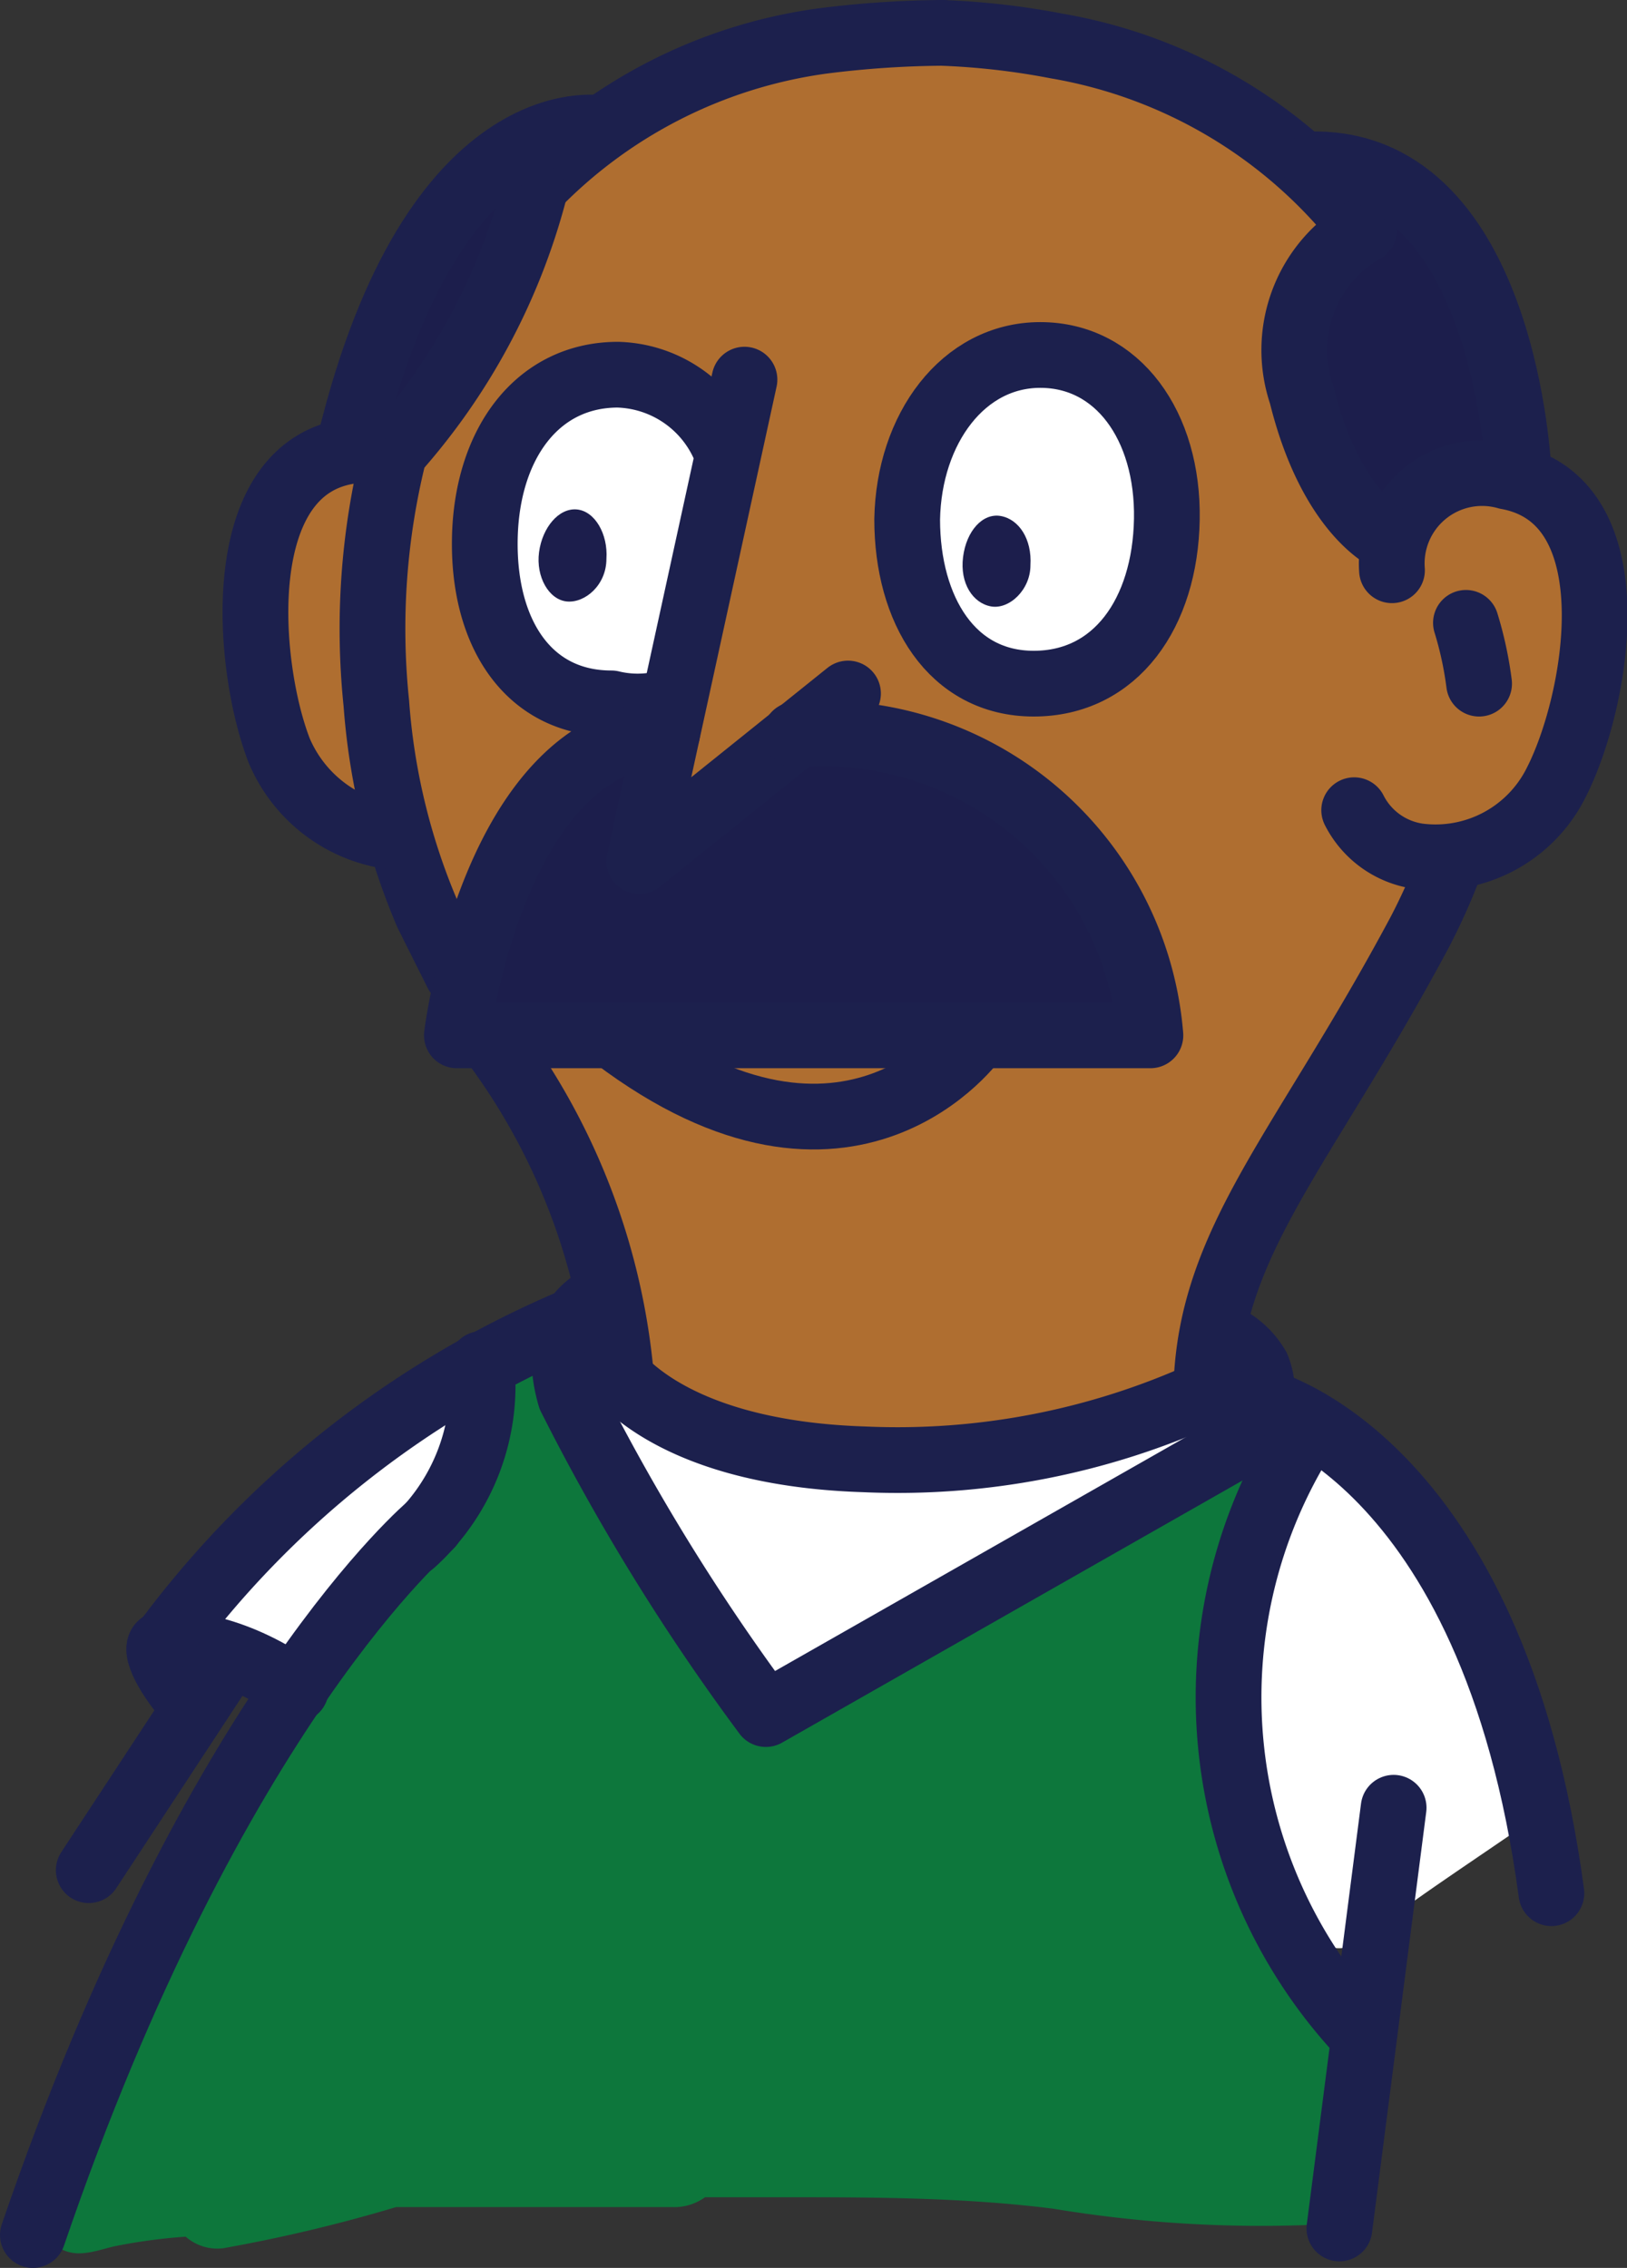<svg xmlns="http://www.w3.org/2000/svg" viewBox="0 0 9.9 13.8"><rect x="0" y="0" width="9.9" height="13.8" fill="#333333" stroke="none"/><defs><style>.cls-1{fill:#af6e30;}.cls-2{fill:#1c1e4c;}.cls-3{fill:#fff;}.cls-4{fill:#0d773c;}.cls-5{fill:#ee4823;}.cls-6{fill:none;stroke:#1c204d;stroke-linecap:round;stroke-linejoin:round;stroke-width:0.4px;}</style></defs><g id="Layer_2" data-name="Layer 2"><g id="Layer_1-2" data-name="Layer 1"><path class="cls-1" d="M7.23,8.41a.47.47,0,0,0,.06-.15A.72.72,0,0,0,7.45,8c0-.14,0-.28.09-.42a.43.43,0,0,0,0-.16c.15-.22.33-.42.44-.57a10.44,10.44,0,0,0,.76-1.49.44.44,0,0,0,0-.15.9.9,0,0,0,.71-.41,1.71,1.71,0,0,0,0-1.71c-.37-.44-.82-.14-1,.26A1.41,1.41,0,0,1,8,2.62a1,1,0,0,1,0-.86.28.28,0,0,0,0-.15.3.3,0,0,0,.07-.4A2.52,2.52,0,0,0,7.45.72,1.87,1.87,0,0,0,6.64.35H6.55A1.5,1.5,0,0,0,5.71.22l-.07,0A2.29,2.29,0,0,0,3.8.79a.31.31,0,0,0-.22.09c-.07.06-.11.14-.18.19a.23.23,0,0,0-.07.1.22.22,0,0,0-.05.11,2.68,2.68,0,0,0-.39.84.38.38,0,0,0,0,.1c-.16.18-.34.35-.48.54a.19.19,0,0,0-.18,0,.9.9,0,0,0-.55.4,1.56,1.56,0,0,0,0,.83c.08.38.15,1,.61,1.07a.38.38,0,0,0,.19,0l0,0,.06.19a.45.45,0,0,0,.06.14.4.4,0,0,0,.06.16c.35.49.58,1.06.89,1.58A1.8,1.8,0,0,1,3.83,8c0,.21-.08.39.12.55a2.14,2.14,0,0,0,.7.23,2.67,2.67,0,0,0,.89.09,4.91,4.91,0,0,0,.86-.06c.12,0,.23-.09.36-.1a1.5,1.5,0,0,0,.22,0,.33.33,0,0,0,.24-.23Z"/><path class="cls-2" d="M9.19,2.68c0-.12-.06-.25-.1-.39A.25.25,0,0,0,9,2a2.69,2.69,0,0,0-.26-.54.22.22,0,0,0-.16-.19,1,1,0,0,0-.22-.18c-.14-.09-.25.1-.16.2a.39.39,0,0,0,.08.1h0a.58.58,0,0,0-.12.1A2.2,2.2,0,0,0,8,1.78a.16.16,0,0,0,0,.16.62.62,0,0,0-.06.42A2.9,2.9,0,0,0,8.22,3a.23.23,0,0,0,.4,0c.05-.08.07-.14.16-.16A.65.65,0,0,0,9,2.82C9.07,2.88,9.23,2.81,9.19,2.68Z"/><path class="cls-2" d="M3.29,1.14c.12-.08,0-.3-.1-.25l0,0h0a.83.83,0,0,0-.3.29.12.12,0,0,0-.09.08,4.89,4.89,0,0,1-.26.51,6.46,6.46,0,0,1-.33.76c-.08.15.14.27.24.13s.34-.49.5-.75S3,1.3,3.29,1.14Z"/><path class="cls-2" d="M6.86,6.06a2,2,0,0,0-.43-.78,1.9,1.9,0,0,0-.81-.64,1.17,1.17,0,0,0-.54-.19.28.28,0,0,0-.18.06.32.32,0,0,0-.16.09h0l-.07,0c-.17.16-.33.31-.51.45l-.07.09H4l-.12,0h0a.34.34,0,0,0,0-.24.18.18,0,0,0,0-.1l0,0c.21-.21-.12-.53-.33-.32A2.61,2.61,0,0,0,2.74,6a.22.22,0,0,0,.17.28,1.55,1.55,0,0,0,.48,0,4.41,4.41,0,0,0,1.09,0h0a16,16,0,0,0,2.08,0,.5.5,0,0,0,.19,0h0A.12.12,0,0,0,6.86,6.06Z"/><path class="cls-3" d="M4.22,3.53c0-.13,0-.27,0-.41a2.23,2.23,0,0,1,.13-.44.24.24,0,0,0-.33-.27.65.65,0,0,0-.88.17,1.38,1.38,0,0,0-.08,1.28c.16.28.65.57.95.28S4.2,3.73,4.22,3.53Z"/><path class="cls-3" d="M7,3.73a1.25,1.25,0,0,0,0-1,.83.83,0,0,0-.77-.55.69.69,0,0,0-.56.62.25.25,0,0,0,0,.08.58.58,0,0,0-.09.47,2,2,0,0,0,.17.46.79.79,0,0,0,.46.31A.67.67,0,0,0,7,3.73Z"/><path class="cls-4" d="M8.14,12a2.68,2.68,0,0,1-.64-2,2.34,2.34,0,0,1,.08-.53,2.62,2.62,0,0,1,.19-.46.36.36,0,0,0,0-.09h0a.34.34,0,0,1,0-.14.58.58,0,0,1-.08-.44.29.29,0,0,0-.1.25.09.09,0,0,1,0,.07l-.06,0-.2.14.07-.14.06,0a.34.34,0,0,0,.09-.14.12.12,0,0,0,0-.15.35.35,0,0,0-.09-.23.14.14,0,0,0-.23.1.91.91,0,0,1,0,.23,1.4,1.4,0,0,0-.48.29L6.59,9a.15.15,0,0,0-.17,0s0,0,0,.05a.12.12,0,0,0-.15,0c-.22.13-.44.21-.65.36l-.3.26a2,2,0,0,1-.49.27l0,0c-.16-.22-.29-.46-.44-.68s-.66-.8-.52-1.2C3.83,8,3.57,7.88,3.52,8c-.13.38.14.78.34,1.08a12.43,12.43,0,0,0,.86,1.28h0l0,0c-.21-.26-.39-.53-.58-.81a7.62,7.62,0,0,1-.65-1c0-.14,0-.3-.14-.38S3,8.26,3,8.44a.28.28,0,0,0-.15.27.85.85,0,0,1,0,.16.13.13,0,0,0,0,.06.34.34,0,0,0-.1.13,5,5,0,0,1-.69.91c-.06.09-.11.19-.16.28a.19.19,0,0,0-.15.07.37.37,0,0,0-.1.17l0,.13a.21.21,0,0,0,0,.08,2,2,0,0,0-.41.68A2.88,2.88,0,0,1,.93,12a5.2,5.2,0,0,1-.39.64A.32.32,0,0,0,.5,13l0,0c-.11.16-.35.38-.23.58s.29.12.42.09a3.32,3.32,0,0,1,.44-.06.29.29,0,0,0,.23.07,9.43,9.43,0,0,0,1.05-.25l.53,0,.4,0c.25,0,.5,0,.75,0a.32.32,0,0,0,.2-.06h.46c.55,0,1.11,0,1.66.07a7.72,7.72,0,0,0,1.52.1.34.34,0,0,0,.32-.41c0-.07,0-.18,0-.25a3.12,3.12,0,0,0,.05-.44c0-.1,0-.2,0-.3A.53.53,0,0,1,8.14,12Z"/><path class="cls-5" d="M5,10.29l0,0a.12.12,0,0,0,0-.09v0h0a4.51,4.51,0,0,0,.49-.28l.06,0a.19.19,0,0,0,0,.1A4.59,4.59,0,0,0,5,10.29Z"/><path class="cls-5" d="M6.45,9.5a.13.13,0,0,0-.07-.06c.13-.09.27-.16.4-.26l.14-.11A.06.06,0,0,0,7,9.1h.08Z"/><path class="cls-3" d="M6.3,8.76a3.08,3.08,0,0,1-1,.16,2.59,2.59,0,0,1-1.16-.29c-.15-.08-.77-.22-.61-.14a3.6,3.6,0,0,1,.26.58s.08.2.09.21c.17.23.5,1.17.84,1a9.85,9.85,0,0,0,1-.43C6,9.6,7.17,9,7.47,8.79,7.6,8.72,6.45,8.71,6.3,8.76Z"/><path class="cls-3" d="M8.45,9a1.84,1.84,0,0,1-.25-.09c-.19-.1-.79-.08-.6,0a4.2,4.2,0,0,1-.08.95,3.71,3.71,0,0,0,0,.38c.15.38.25,2,.82,1.53.18-.16.66-.47,1.06-.75"/><path class="cls-3" d="M2.79,9a.21.21,0,0,0,.07-.3h0c.11-.12-.07-.31-.19-.18l0,0a.25.25,0,0,0-.28.12,1.09,1.09,0,0,0-.21.26L2.07,9,2,9.1c-.14.12-.32.18-.47.29l-.34.31c-.09.06,0,.19.06.22l.2,0a.25.25,0,0,0,.14.13h0A.24.24,0,0,0,2,10s0-.07,0-.1l.12-.16.34-.41A.93.93,0,0,0,2.79,9Z"/><path class="cls-2" d="M1.26,10.07h0l0,0a.13.13,0,0,0-.18,0,.13.13,0,0,0-.05.18l.07.11a.13.13,0,0,0,.19-.19Z"/><path class="cls-6" d="M3,6.34a4,4,0,0,1,.78,2.05"/><path class="cls-6" d="M2.4,2.75a4.4,4.4,0,0,0-.11,1.53A4,4,0,0,0,2.6,5.56l.18.36"/><path class="cls-6" d="M5.73.2A6.07,6.07,0,0,0,5,.25a3,3,0,0,0-1.76.9"/><path class="cls-6" d="M8.8,5.32a3.73,3.73,0,0,1-.16.35C7.93,7,7.36,7.55,7.34,8.46"/><path class="cls-6" d="M5.73.2a4.55,4.55,0,0,1,.7.08,3,3,0,0,1,1.85,1.1"/><path class="cls-6" d="M5.52,3.16c0,.55.27,1,.77,1s.8-.43.81-1-.3-1-.77-1S5.53,2.61,5.52,3.16Z"/><path class="cls-6" d="M4.4,2.7a.73.73,0,0,0-.64-.42c-.49,0-.8.42-.81,1s.27,1,.77,1a.68.68,0,0,0,.32,0"/><path class="cls-6" d="M8.47,3.47a.55.55,0,0,1,.7-.57c.77.14.55,1.37.3,1.86a.82.82,0,0,1-.84.45.52.52,0,0,1-.39-.28"/><path class="cls-6" d="M8.92,3.79A2.2,2.2,0,0,1,9,4.16"/><path class="cls-6" d="M2.34,2.74a.48.48,0,0,0-.17,0c-.78.07-.67,1.32-.47,1.83a.87.87,0,0,0,.68.52"/><polyline class="cls-6" points="4.53 2.31 3.89 5.24 5.16 4.22"/><path class="cls-6" d="M8.3,1.4a.84.84,0,0,0-.38,1c.18.73.53.88.53.88"/><path class="cls-6" d="M9.24,2.87S9.16,1,8,1"/><path class="cls-6" d="M3.25,1.17A3.85,3.85,0,0,1,2.4,2.75"/><path class="cls-6" d="M3.65.78S2.64.6,2.13,2.69"/><path class="cls-6" d="M4.84,4.47A2,2,0,0,1,7,6.3l-4.22,0S3,4.5,4.06,4.46"/><path class="cls-6" d="M5.94,6.31s-.76,1.09-2.2,0"/><path class="cls-2" d="M3.69,3.4c0,.16-.13.27-.24.26s-.19-.15-.17-.3.12-.27.23-.26S3.7,3.25,3.69,3.4Z"/><path class="cls-2" d="M6.27,3.44c0,.15-.13.27-.24.25s-.19-.14-.17-.3.12-.27.23-.25S6.28,3.28,6.27,3.44Z"/><path class="cls-6" d="M7.33,8.48a4.52,4.52,0,0,1-2.07.4C4,8.84,3.7,8.29,3.7,8.29v.09"/><path class="cls-6" d="M3.7,7.88s-.38.1-.23.62a13.14,13.14,0,0,0,1.19,1.93l2.81-1.6a.41.41,0,0,0,.18-.51.46.46,0,0,0-.19-.18"/><path class="cls-6" d="M.2,13.6c1.1-3.22,2.42-4.32,2.42-4.32"/><path class="cls-6" d="M3.46,8.05A6,6,0,0,0,1,10"/><path class="cls-6" d="M1.16,10.36C1,10.18.92,10,1,10s.4,0,.8.28"/><line class="cls-6" x1="1.38" y1="10.1" x2="0.54" y2="11.38"/><path class="cls-6" d="M2.93,8.3a1.29,1.29,0,0,1-.42,1.09"/><line class="cls-6" x1="8.48" y1="11" x2="8.15" y2="13.56"/><path class="cls-6" d="M7.66,8.52s1.42.32,1.78,3"/><path class="cls-6" d="M7.9,8.79a3,3,0,0,0,.35,3.55"/></g></g></svg>
